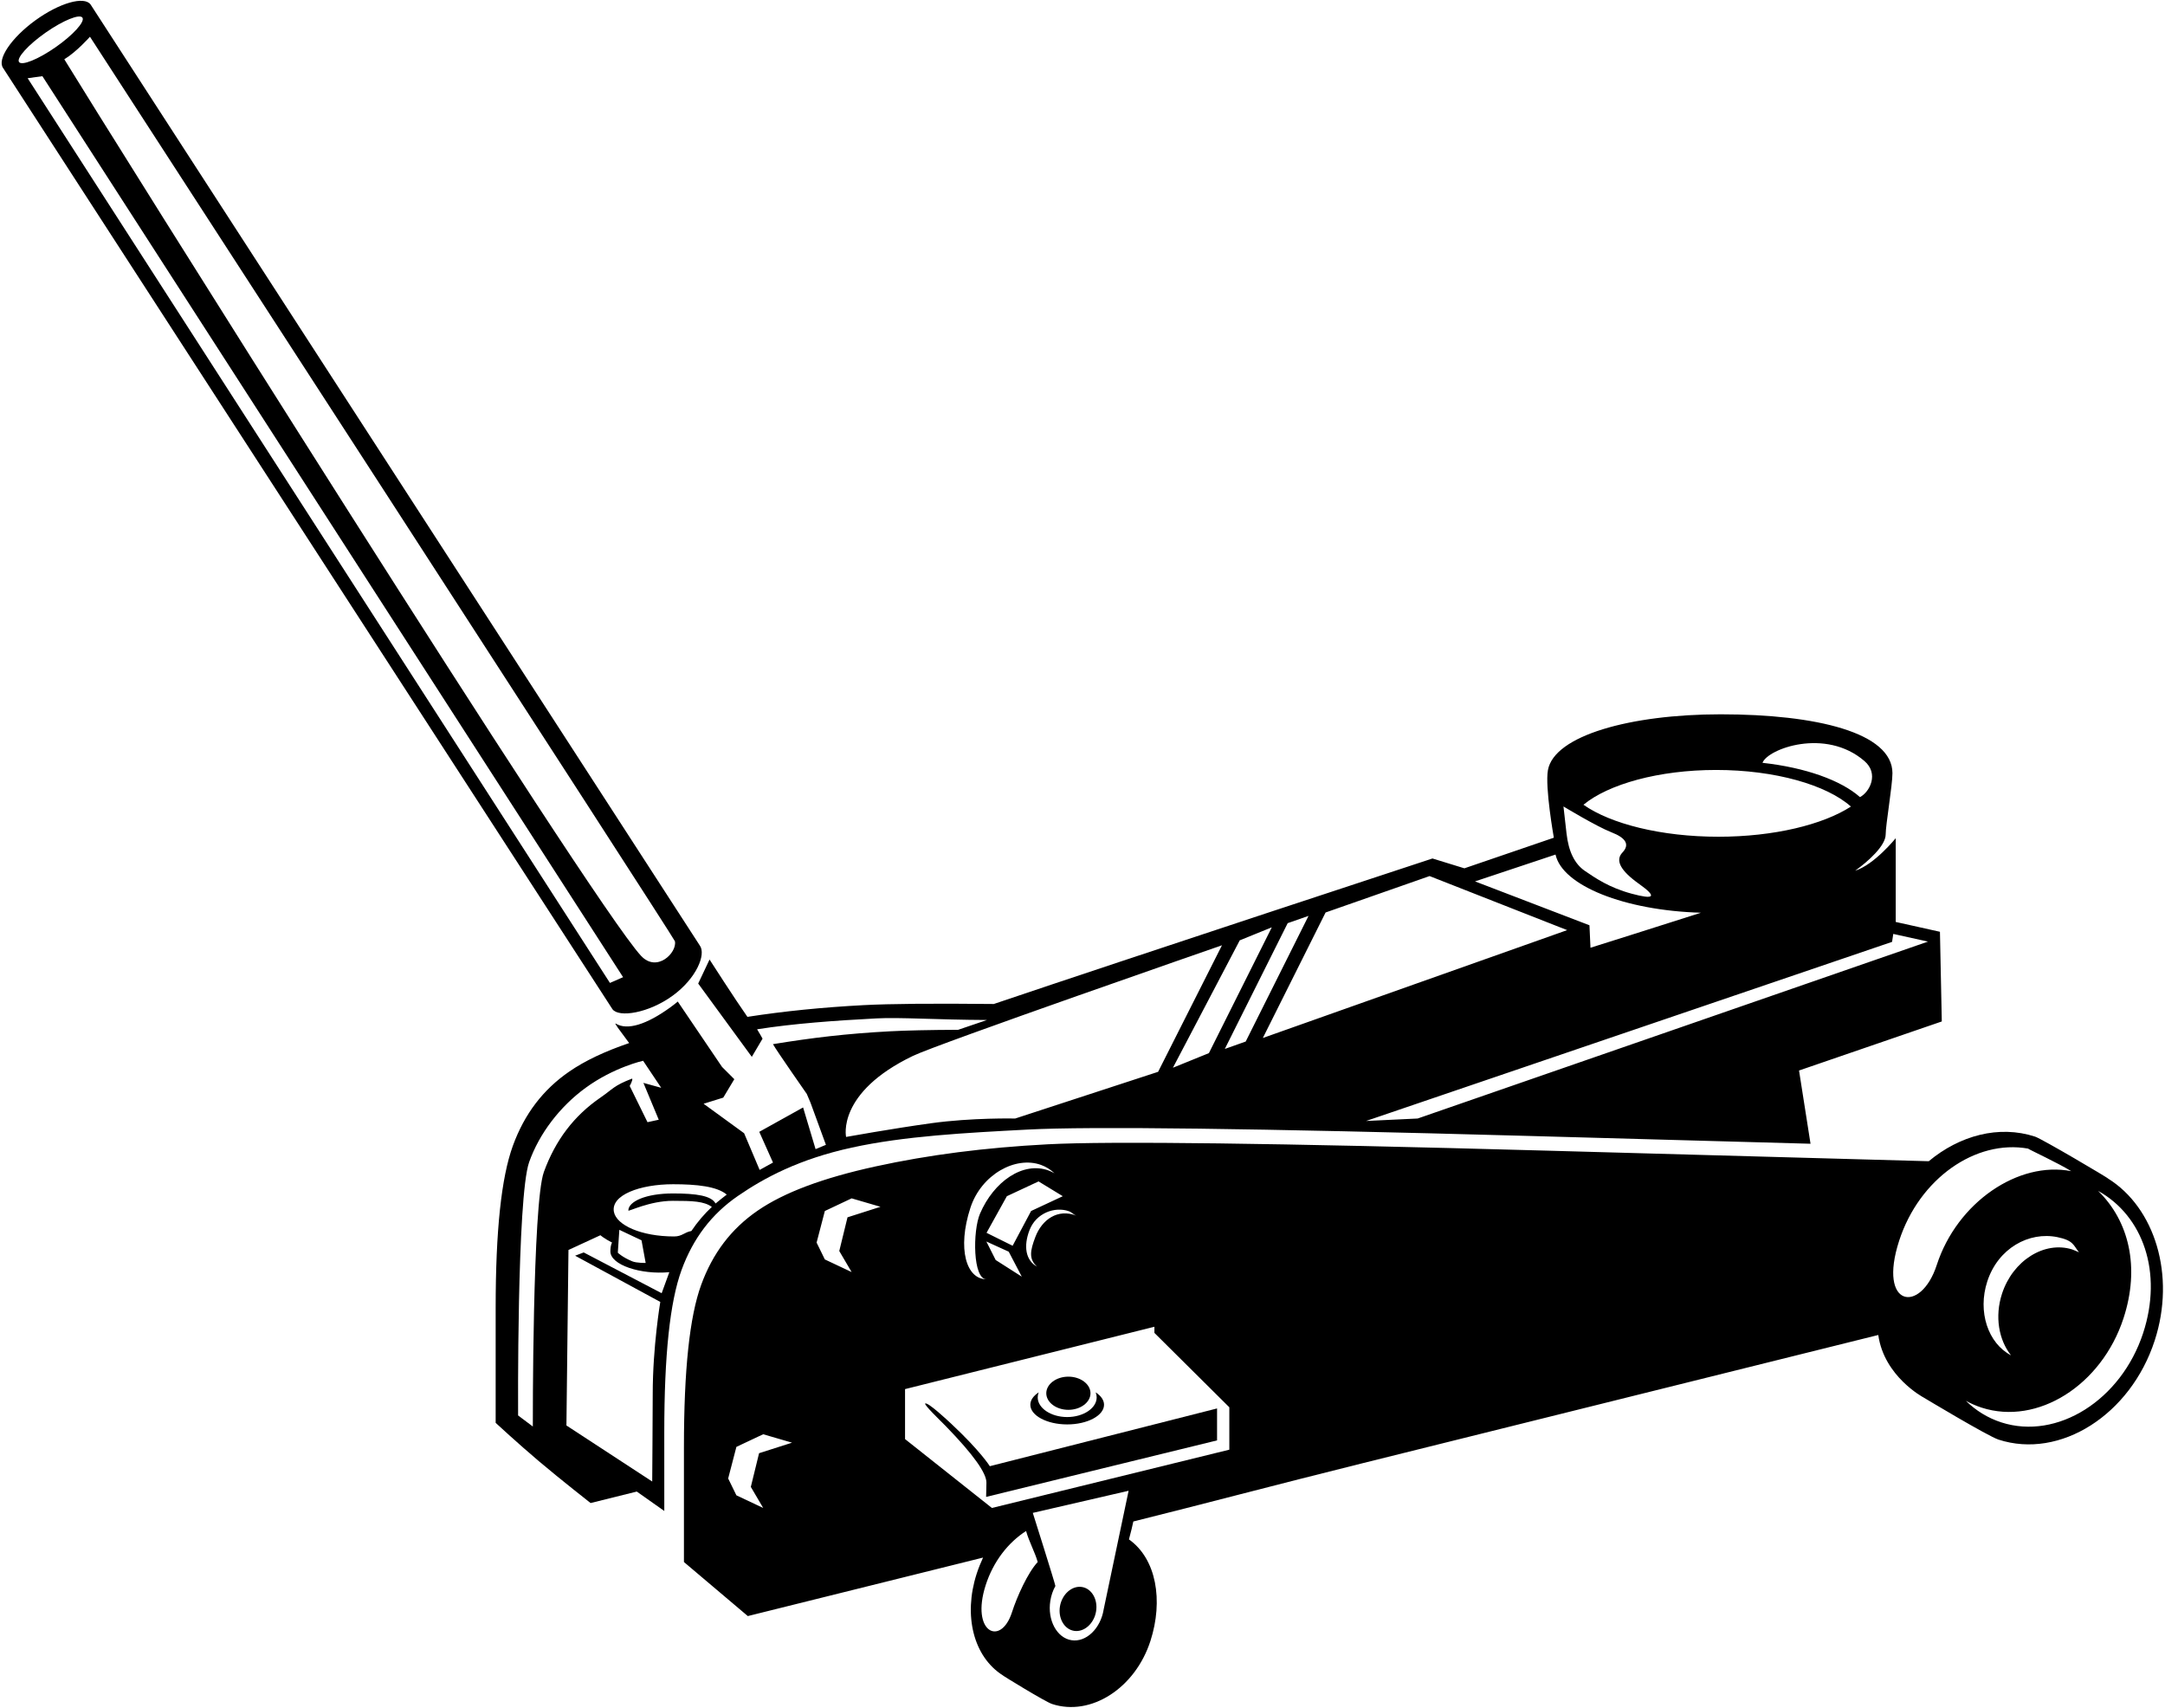 <?xml version="1.0" encoding="UTF-8"?>
<svg xmlns="http://www.w3.org/2000/svg" xmlns:xlink="http://www.w3.org/1999/xlink" width="530pt" height="418pt" viewBox="0 0 530 418" version="1.1">
<g id="surface1">
<path style=" stroke:none;fill-rule:nonzero;fill:rgb(0%,0%,0%);fill-opacity:1;" d="M 180.66 292.719 C 187.129 288.273 195.602 283.723 208.531 280.895 C 221.461 278.066 236.273 277.289 251.629 276.48 C 266.984 275.672 307.098 276.184 373.871 278.031 C 403.812 278.859 426.887 279.5 443.223 279.953 C 442.98 278.414 440.883 265.031 440.41 262.027 C 458.41 255.844 475.359 250.02 475.359 250.02 L 474.906 228.07 L 464.082 225.664 L 464.082 205.164 C 464.082 205.164 458.855 211.641 454.148 213.121 C 457.32 210.863 461.621 207.004 461.621 204.238 C 461.621 201.844 463.277 192.285 463.277 189.254 C 463.277 179.328 444.668 174.84 421.23 174.84 C 399.129 174.84 380.457 180.047 378.938 188.504 C 378.184 192.688 380.387 205.043 380.387 205.043 C 376.059 206.523 358.488 212.535 358.488 212.535 L 350.672 210.129 C 350.672 210.129 277.281 234.246 243.281 245.746 C 228.367 245.586 217.762 245.691 211.402 246.027 C 201.32 246.559 191.906 247.508 182.969 248.895 C 179.953 244.605 173.699 234.863 173.699 234.863 L 170.922 240.742 L 184.047 258.684 L 186.676 254.23 C 186.676 254.23 185.652 252.387 185.34 251.938 C 194.371 250.52 204.391 249.805 214.594 249.27 C 220.27 248.969 229.078 249.602 241.621 249.664 C 238.859 250.617 236.434 251.438 234.559 252.062 C 227.391 252.098 221.867 252.219 217.949 252.426 C 207.195 252.992 198.695 254.031 189.223 255.578 C 190.074 257.129 197.504 267.762 197.504 267.762 L 198.402 269.867 L 202.188 280.219 L 199.656 281.27 L 196.602 271.07 L 185.871 277.035 L 189.23 284.555 L 185.961 286.359 L 182.164 277.383 L 172.242 270.164 L 177.055 268.664 L 179.762 264.152 L 176.754 261.145 C 176.754 261.145 166.91 246.629 165.922 245.148 C 165.363 245.621 164.773 246.078 164.156 246.527 C 158.281 250.797 153.562 252.246 150.773 250.562 C 150.172 250.199 151.672 252.129 154.023 255.309 C 148.039 257.344 143.188 259.648 139.383 262.266 C 132.918 266.711 128.379 272.68 125.551 280.453 C 122.723 288.227 121.34 301.25 121.34 320.145 C 121.34 339.043 121.34 348.27 121.34 348.27 C 121.34 348.27 126.691 353.23 131.945 357.676 C 137.199 362.117 144.578 367.898 144.578 367.898 C 144.578 367.898 148.328 366.965 155.887 365.086 C 158.305 366.793 160.703 368.484 162.621 369.84 C 162.617 365.254 162.617 358.848 162.617 350.598 C 162.617 331.703 164 318.68 166.828 310.906 C 169.656 303.133 174.195 297.164 180.66 292.719 Z M 463.184 230.539 L 463.48 228.594 L 471.977 230.473 L 347.047 273.777 L 334.418 274.379 Z M 456.414 186.27 C 460.031 189.379 457.727 193.84 455.332 195.109 C 450.684 190.996 441.969 187.867 431.465 186.715 C 432.711 183.293 446.883 178.059 456.414 186.27 Z M 420.113 188.461 C 434.582 188.461 447.203 192.145 453.109 197.422 C 446.293 201.844 434.266 204.805 420.684 204.805 C 406.648 204.805 394.277 201.645 387.637 196.977 C 393.742 191.938 406.055 188.461 420.113 188.461 Z M 394.469 203.711 C 398.105 205.121 398.992 206.754 397.176 208.672 C 395.355 210.59 396.688 213.105 401.234 216.34 C 405.781 219.57 404.98 220.246 399.43 218.746 C 393.867 217.242 390.527 214.898 388.004 213.184 C 385.477 211.465 383.996 208.453 383.492 204.012 C 382.988 199.566 382.742 197.395 382.742 197.395 C 382.742 197.395 390.832 202.297 394.469 203.711 Z M 380.801 209.168 C 382.445 216.762 397.656 222.867 416.406 223.406 C 406.914 226.457 389.355 231.977 389.355 231.977 C 389.355 231.977 389.176 228.168 389.105 226.477 C 378.469 222.398 361.09 215.738 361.09 215.738 C 361.09 215.738 372.84 211.82 380.801 209.168 Z M 349.969 214.434 L 383.648 227.664 L 309.148 254.066 L 324.508 223.348 Z M 320.332 224.18 L 304.953 254.934 L 299.84 256.746 L 315.23 225.961 Z M 311.344 226.977 L 295.945 257.77 L 287.137 261.348 L 303.496 230.164 Z M 223.516 258.438 C 229.738 255.449 299.145 231.375 299.145 231.375 L 283.508 262.348 L 248.523 273.777 C 248.523 273.777 237.996 273.539 227.922 274.934 C 218.469 276.242 207.125 278.285 207.125 278.285 C 207.125 278.285 204.719 267.461 223.516 258.438 Z M 130.438 349.164 L 126.832 346.457 C 126.832 346.457 126.508 293.004 129.539 284.441 C 132 277.5 137.031 270.875 143.371 266.258 C 150.289 261.219 157.434 259.641 157.434 259.641 L 161.867 266.258 L 157.508 265.055 L 161.266 274.074 L 158.512 274.676 L 154.152 265.805 C 154.152 265.805 154.992 264.34 154.754 264 C 150.195 265.746 150.098 266.523 146.98 268.664 C 140.516 273.109 135.977 279.074 133.148 286.848 C 130.32 294.621 130.438 349.164 130.438 349.164 Z M 161.977 316.539 L 142.898 306.559 L 140.789 307.355 L 161.641 318.672 C 161.641 318.672 159.789 329.566 159.789 341.219 C 159.789 345.43 159.664 362.629 159.664 362.629 L 138.664 348.91 L 139.164 305.953 L 146.98 302.344 C 146.98 302.344 147.906 303.156 149.844 304.152 C 149.488 304.676 149.426 305.746 149.426 306.309 C 149.426 309.605 156.793 312.039 163.855 311.391 Z M 151.242 306.625 L 151.617 301.02 L 157.047 303.59 L 158.062 309.125 C 158.062 309.125 155.844 309.172 154.777 308.73 C 152.352 307.73 151.242 306.625 151.242 306.625 Z M 150.289 296.629 C 149.5 292.5 156.691 289.863 164.773 289.863 C 170.574 289.863 175.516 290.387 177.91 292.398 C 177.312 292.859 175.734 294.086 175.176 294.578 C 174.156 292.691 170.59 292.117 164.723 292.117 C 158.125 292.117 153.82 294.078 153.82 296.305 C 153.82 296.613 159.043 293.922 164.723 293.922 C 169.531 293.922 172.344 294.02 174.262 295.41 C 172.371 297.188 170.703 299.152 169.25 301.312 C 167.52 301.605 167.004 302.645 165.023 302.645 C 156.941 302.645 150.91 299.871 150.289 296.629 "/>
<path style=" stroke:none;fill-rule:nonzero;fill:rgb(0%,0%,0%);fill-opacity:1;" d="M 516.039 288.457 C 516.367 288.5 499.898 278.762 498.176 278.203 C 489.344 275.332 479.75 277.914 472.164 284.23 C 460.023 283.891 429.086 283.035 378.684 281.641 C 311.906 279.789 271.797 279.281 256.441 280.09 C 241.086 280.898 227.273 282.676 214.344 285.504 C 201.41 288.332 191.938 291.883 185.473 296.328 C 179.008 300.773 174.469 306.742 171.641 314.516 C 168.812 322.289 167.43 335.312 167.43 354.207 C 167.43 373.105 167.43 382.332 167.43 382.332 L 183.066 395.562 C 183.066 395.562 202.078 390.84 240.656 381.246 C 240.09 382.492 239.527 383.84 239.074 385.262 C 235.809 395.426 238.293 405.531 245.527 410.094 C 245.32 410.055 255.875 416.535 257.543 417.082 C 267.035 420.203 277.914 413.223 281.641 401.621 C 284.801 391.785 283.121 381.578 276.371 376.797 C 277.016 374.316 277.094 374.043 277.445 372.41 C 294.223 368.242 312.039 363.5 333.426 358.184 C 393.922 343.145 435.883 332.711 459.812 326.762 C 461.227 336.926 470.852 342.035 470.852 342.035 C 470.852 342.035 486.598 351.512 489.246 352.371 C 504.309 357.266 521.57 346.316 527.48 328.117 C 532.664 312.172 527.523 295.605 516.039 288.457 Z M 263.461 297.547 C 258.945 295.777 255.09 298.504 253.469 302.746 C 252.18 306.137 251.809 308.148 253.871 310.043 C 251.055 308.473 250.531 305.012 252.016 301.125 C 253.633 296.883 258.23 295.273 261.645 296.461 C 262.332 296.699 262.805 297.289 263.461 297.547 Z M 252.418 296.414 L 247.895 304.922 L 241.508 301.754 L 246.484 292.793 L 254.242 289.172 L 260.176 292.793 Z M 250.137 312.484 L 243.746 308.41 L 241.465 303.883 L 246.941 306.375 Z M 237.559 295.633 C 240.219 287.477 248.602 282.883 254.836 285.133 C 256.09 285.586 257.203 286.289 258.156 287.195 C 257.688 286.914 257.188 286.68 256.66 286.488 C 250.426 284.238 243.289 289.184 239.91 297.062 C 238.098 301.289 238.141 313.152 241.512 313.113 C 236.594 313.168 234.266 305.727 237.559 295.633 Z M 186.832 369.102 L 180.273 366.008 L 178.258 361.883 L 180.273 354.152 L 186.832 351.059 L 193.895 353.121 L 185.824 355.699 L 183.805 363.945 Z M 208.484 311.363 L 201.926 308.27 L 199.906 304.148 L 201.926 296.414 L 208.484 293.32 L 215.547 295.383 L 207.473 297.961 L 205.457 306.211 Z M 247.738 394.621 C 245.004 403.133 237.574 399.578 241.297 387.996 C 243.16 382.195 246.812 377.547 251.188 374.742 C 251.93 377.391 253.355 379.902 254.035 382.332 C 251.598 384.941 248.953 390.84 247.738 394.621 Z M 270.191 393.895 C 269.445 398.617 265.879 402.039 262.297 401.469 C 258.711 400.902 256.375 396.547 257.125 391.824 C 257.336 390.496 257.77 389.27 258.363 388.207 C 258.289 387.551 252.832 370.305 252.832 370.305 L 276.289 364.891 C 276.289 364.891 270.195 393.871 270.191 393.895 Z M 300.945 354.836 L 242.824 369.102 L 221.559 352.242 L 221.559 340.008 L 282.605 324.746 L 282.605 326.25 L 300.945 344.461 Z M 508.941 306.523 C 508.941 306.523 507.688 305.953 507.27 305.82 C 500.484 303.699 492.758 308.523 490.102 316.652 C 488.281 322.23 489.301 327.977 492.309 331.742 C 486.684 328.797 484.07 321.07 486.496 313.645 C 489.148 305.52 496.699 301.391 503.66 302.812 C 507.613 303.621 507.566 304.805 508.941 306.523 Z M 464.922 303.684 C 469.871 288.453 483.652 278.863 496.461 281.137 C 497.094 281.562 503.918 284.719 507.047 286.664 C 494.133 284.129 479.121 294.258 474.121 309.641 C 470.219 321.656 459.609 320.035 464.922 303.684 Z M 524.652 326.281 C 519.285 342.691 503.609 352.57 489.934 348.156 C 486.613 347.082 483.695 345.262 481.258 342.879 C 482.48 343.547 483.766 344.109 485.121 344.547 C 498.797 348.961 514.473 339.086 519.84 322.672 C 523.906 310.242 521.227 298.898 513.617 291.484 C 524.672 297.617 529.488 311.492 524.652 326.281 "/>
<path style=" stroke:none;fill-rule:nonzero;fill:rgb(0%,0%,0%);fill-opacity:1;" d="M 262.98 399.188 C 265.402 399.539 267.812 397.406 268.316 394.457 C 268.824 391.512 267.246 388.793 264.824 388.438 C 262.402 388.082 259.992 390.219 259.484 393.168 C 258.98 396.113 260.559 398.832 262.98 399.188 "/>
<path style=" stroke:none;fill-rule:nonzero;fill:rgb(0%,0%,0%);fill-opacity:1;" d="M 242.309 358.879 C 242.309 358.879 240.035 355.184 232.934 348.555 C 231.805 347.5 227.164 343.176 226.504 343.531 C 226.07 343.766 230.344 347.859 231.559 349.102 C 238.309 356.043 241.531 360.613 241.48 362.938 C 241.43 365.262 241.406 366.395 241.406 366.395 C 241.406 366.395 250.68 364.125 269.672 359.477 C 288.664 354.832 297.941 352.562 297.941 352.562 L 297.941 344.742 C 297.941 344.742 288.812 347.062 270.125 351.809 C 251.434 356.559 242.309 358.879 242.309 358.879 "/>
<path style=" stroke:none;fill-rule:nonzero;fill:rgb(0%,0%,0%);fill-opacity:1;" d="M 164.656 243.723 C 170.527 239.457 172.879 233.59 171.328 231.453 C 170.98 230.973 22.586 1.676 22.176 1.105 C 20.625 -1.027 14.516 0.727 8.641 4.992 C 2.77 9.258 -0.785 14.527 0.766 16.66 C 0.902 16.848 149.695 246.699 149.922 247.008 C 151.473 249.145 158.781 247.992 164.656 243.723 Z M 22.023 8.992 C 22.023 8.992 165.402 230.117 165.223 230.387 C 165.785 233.164 160.836 238.137 156.934 233.961 C 144.648 220.82 25.348 30.258 15.742 14.508 C 18.699 12.746 22.023 8.992 22.023 8.992 Z M 4.66 15.184 C 3.977 14.211 6.918 10.957 11.176 7.977 C 15.434 4.996 19.496 3.344 20.176 4.316 C 20.859 5.289 17.914 8.543 13.66 11.523 C 9.402 14.504 5.34 16.156 4.66 15.184 Z M 6.77 19.145 L 10.379 18.645 L 152.535 239.184 L 149.316 240.59 L 6.77 19.145 "/>
<path style=" stroke:none;fill-rule:nonzero;fill:rgb(0%,0%,0%);fill-opacity:1;" d="M 261.254 348.652 C 266.203 348.652 270.273 346.48 270.273 343.84 C 270.273 342.695 269.504 341.637 268.227 340.805 C 268.387 341.199 268.469 341.613 268.469 342.035 C 268.469 344.676 265.211 346.848 261.254 346.848 C 257.293 346.848 254.035 344.676 254.035 342.035 C 254.035 341.613 254.121 341.199 254.277 340.805 C 253.004 341.637 252.23 342.695 252.23 343.84 C 252.23 346.48 256.305 348.652 261.254 348.652 "/>
<path style=" stroke:none;fill-rule:nonzero;fill:rgb(0%,0%,0%);fill-opacity:1;" d="M 261.543 345.082 C 264.512 345.082 266.957 343.25 266.957 341.023 C 266.957 338.793 264.512 336.961 261.543 336.961 C 258.574 336.961 256.133 338.793 256.133 341.023 C 256.133 343.25 258.574 345.082 261.543 345.082 "/>
</g>
</svg>
